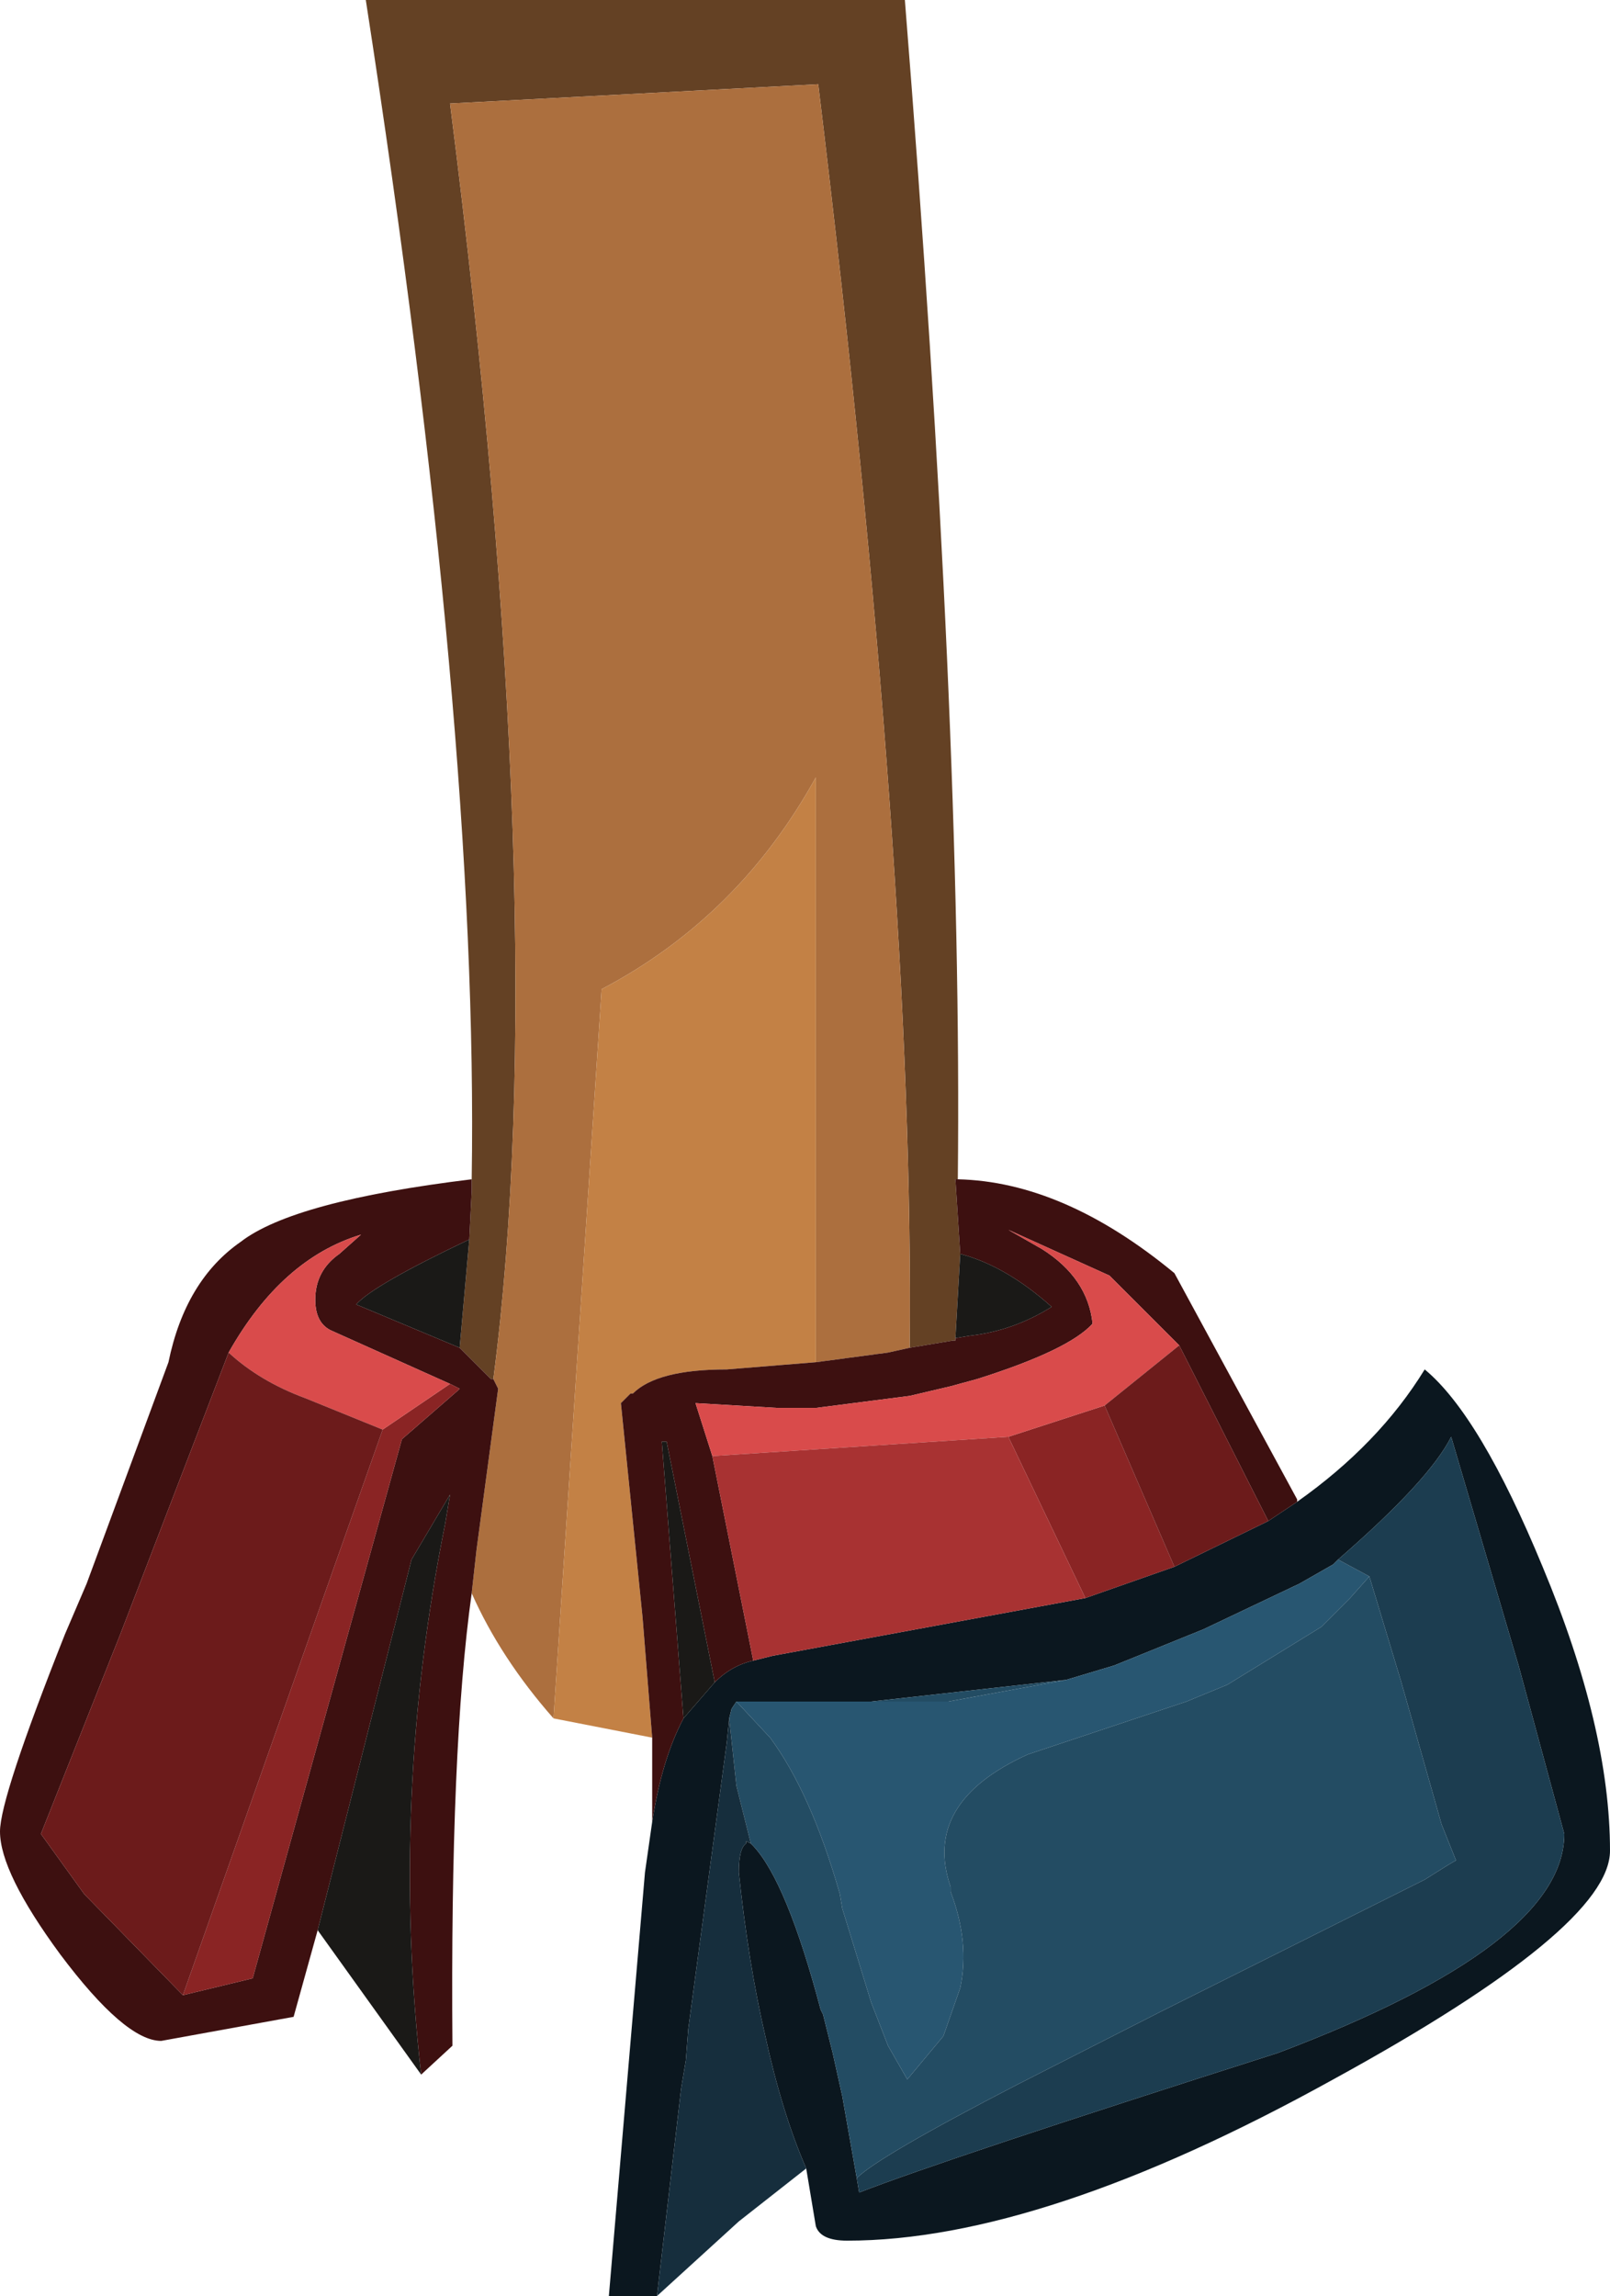<?xml version="1.0" encoding="UTF-8" standalone="no"?>
<svg xmlns:ffdec="https://www.free-decompiler.com/flash" xmlns:xlink="http://www.w3.org/1999/xlink" ffdec:objectType="shape" height="47.7px" width="33.45px" xmlns="http://www.w3.org/2000/svg">
  <g transform="matrix(1.0, 0.0, 0.0, 1.0, 8.4, 33.1)">
    <path d="M10.5 -5.1 Q10.6 -14.85 8.6 -31.35 L0.95 -30.95 Q3.1 -14.05 1.85 -4.45 L1.8 -4.45 1.25 -5.0 1.15 -5.1 1.35 -7.35 1.4 -8.35 1.4 -8.6 Q1.55 -17.9 -0.8 -33.1 L10.4 -33.1 Q11.6 -18.05 11.5 -8.6 L11.45 -8.6 11.55 -7.05 11.45 -5.3 11.45 -5.25 11.4 -5.25 10.5 -5.1" fill="#644124" fill-rule="evenodd" stroke="none"/>
    <path d="M1.85 -4.45 Q3.1 -14.05 0.95 -30.95 L8.6 -31.35 Q10.6 -14.85 10.5 -5.1 L10.05 -5.0 8.55 -4.8 8.55 -16.95 Q6.95 -14.05 4.1 -12.55 L3.1 2.6 Q2.0 1.35 1.4 0.0 L1.5 -0.9 1.95 -4.25 1.85 -4.45" fill="#ac6f3e" fill-rule="evenodd" stroke="none"/>
    <path d="M3.1 2.6 L4.1 -12.55 Q6.95 -14.05 8.55 -16.95 L8.55 -4.8 6.7 -4.65 Q5.25 -4.65 4.75 -4.15 L4.7 -4.15 4.5 -3.95 4.95 0.5 5.15 3.0 3.1 2.6" fill="#c38145" fill-rule="evenodd" stroke="none"/>
    <path d="M5.15 4.75 Q5.35 3.45 5.8 2.6 L6.45 1.85 Q6.8 1.5 7.25 1.4 L7.65 1.3 14.15 0.1 16.0 -0.55 17.95 -1.5 18.55 -1.9 Q20.25 -3.1 21.2 -4.65 22.35 -3.7 23.65 -0.55 25.05 2.8 25.05 5.35 25.05 6.95 19.3 10.1 13.25 13.45 9.2 13.45 8.65 13.45 8.55 13.15 L8.35 11.95 Q7.85 10.8 7.5 9.2 7.15 7.7 6.95 5.8 6.95 5.3 7.1 5.2 L7.1 5.15 7.2 5.2 7.25 5.25 Q7.95 6.0 8.65 8.65 L8.7 8.75 8.9 9.55 9.1 10.45 9.4 12.15 9.45 12.45 Q11.25 11.75 18.15 9.55 24.1 7.3 24.1 5.0 L23.15 1.5 21.75 -3.25 Q21.3 -2.35 19.4 -0.7 L19.3 -0.6 18.6 -0.2 16.6 0.75 14.75 1.5 13.75 1.8 9.7 2.25 6.9 2.25 6.8 2.4 6.75 2.6 6.7 3.1 5.9 9.05 5.85 9.7 5.75 10.3 5.25 14.6 4.25 14.6 5.0 5.8 5.15 4.75" fill="#0b171f" fill-rule="evenodd" stroke="none"/>
    <path d="M19.4 -0.7 L20.05 -0.35 19.65 0.1 19.05 0.7 17.1 1.9 16.25 2.25 15.2 2.6 12.95 3.35 Q10.75 4.35 11.35 6.1 L11.35 6.2 Q11.75 7.25 11.55 8.2 L11.2 9.2 10.45 10.1 10.05 9.4 9.7 8.5 9.1 6.55 9.05 6.25 Q8.45 4.15 7.6 3.0 L6.9 2.25 9.7 2.25 11.3 2.25 13.75 1.8 14.75 1.5 16.6 0.75 18.6 -0.2 19.3 -0.6 19.4 -0.7" fill="#285671" fill-rule="evenodd" stroke="none"/>
    <path d="M20.05 -0.35 L19.4 -0.7 Q21.3 -2.35 21.75 -3.25 L23.15 1.5 24.1 5.0 Q24.1 7.3 18.15 9.55 11.25 11.75 9.45 12.45 L9.4 12.15 Q9.85 11.7 12.75 10.2 L15.7 8.7 21.2 5.95 Q21.75 5.6 21.85 5.55 L21.55 4.8 20.8 2.15 20.7 1.8 20.05 -0.35" fill="#1c3d50" fill-rule="evenodd" stroke="none"/>
    <path d="M20.05 -0.35 L20.7 1.8 20.8 2.15 21.55 4.8 21.85 5.55 Q21.75 5.6 21.2 5.95 L15.7 8.7 12.75 10.2 Q9.85 11.7 9.4 12.15 L9.1 10.45 8.9 9.55 8.7 8.75 8.65 8.65 Q7.95 6.0 7.25 5.25 L7.2 5.2 6.9 4.0 6.75 2.6 6.8 2.4 6.9 2.25 7.6 3.0 Q8.45 4.15 9.05 6.25 L9.1 6.55 9.7 8.5 10.05 9.4 10.45 10.1 11.2 9.2 11.55 8.2 Q11.75 7.25 11.35 6.2 L11.35 6.1 Q10.75 4.35 12.95 3.35 L15.2 2.6 16.25 2.25 17.1 1.9 19.05 0.7 19.65 0.1 20.05 -0.35 M13.75 1.8 L11.3 2.25 9.7 2.25 13.75 1.8" fill="#234c63" fill-rule="evenodd" stroke="none"/>
    <path d="M8.35 11.95 L6.95 13.05 5.25 14.6 5.75 10.3 5.85 9.7 5.9 9.05 6.7 3.1 6.75 2.6 6.9 4.0 7.2 5.2 7.1 5.15 7.1 5.2 Q6.95 5.3 6.95 5.8 7.15 7.7 7.5 9.2 7.85 10.8 8.35 11.95" fill="#162e3d" fill-rule="evenodd" stroke="none"/>
    <path d="M10.5 -5.1 L11.4 -5.25 11.45 -5.25 11.45 -5.3 11.75 -5.35 Q12.65 -5.45 13.45 -5.95 12.5 -6.8 11.55 -7.05 L11.45 -8.6 11.5 -8.6 Q13.7 -8.55 16.0 -6.65 L18.55 -1.95 18.55 -1.9 17.95 -1.5 16.1 -5.15 14.65 -6.6 12.55 -7.55 13.25 -7.15 Q14.2 -6.55 14.3 -5.6 13.8 -5.05 11.9 -4.45 L11.35 -4.3 10.5 -4.1 8.55 -3.85 8.4 -3.85 7.75 -3.85 6.05 -3.95 6.4 -2.85 7.25 1.4 Q6.8 1.5 6.45 1.85 L5.45 -3.15 5.35 -3.15 5.8 2.6 Q5.35 3.45 5.15 4.75 L5.15 3.0 4.95 0.5 4.5 -3.95 4.7 -4.15 4.75 -4.15 Q5.25 -4.65 6.7 -4.65 L8.55 -4.8 10.05 -5.0 10.5 -5.1 M1.4 -8.6 L1.4 -8.35 1.35 -7.35 Q-0.65 -6.4 -1.0 -6.0 L1.15 -5.1 1.25 -5.0 1.8 -4.45 1.85 -4.45 1.95 -4.25 1.5 -0.9 1.4 0.0 Q0.95 3.2 1.0 9.4 L0.35 10.0 Q-0.3 4.25 0.85 -1.45 L0.95 -2.05 0.15 -0.7 -1.8 7.0 -2.3 8.8 -5.05 9.3 Q-5.8 9.3 -7.15 7.5 -8.4 5.8 -8.4 4.95 -8.4 4.25 -7.05 0.85 L-6.6 -0.2 -4.9 -4.8 Q-4.55 -6.5 -3.4 -7.3 -2.3 -8.15 1.4 -8.6 M-4.6 8.35 L-3.15 8.0 -0.05 -3.2 1.1 -4.2 1.15 -4.25 0.95 -4.35 -1.5 -5.45 Q-1.85 -5.6 -1.85 -6.1 -1.85 -6.7 -1.35 -7.05 L-0.9 -7.45 Q-2.55 -6.95 -3.65 -5.0 L-5.9 0.85 -7.55 5.0 -6.65 6.25 -4.6 8.35" fill="#3d1010" fill-rule="evenodd" stroke="none"/>
    <path d="M0.95 -4.35 L1.15 -4.25 1.1 -4.2 -0.05 -3.2 -3.15 8.0 -4.6 8.35 -0.45 -3.4 0.95 -4.35 M12.55 -3.25 L14.55 -3.9 16.0 -0.55 14.15 0.1 12.55 -3.25" fill="#8a2424" fill-rule="evenodd" stroke="none"/>
    <path d="M11.45 -5.3 L11.55 -7.05 Q12.5 -6.8 13.45 -5.95 12.65 -5.45 11.75 -5.35 L11.45 -5.3 M1.35 -7.35 L1.15 -5.1 -1.0 -6.0 Q-0.65 -6.4 1.35 -7.35 M5.8 2.6 L5.35 -3.15 5.45 -3.15 6.45 1.85 5.8 2.6 M-1.8 7.0 L0.15 -0.7 0.95 -2.05 0.85 -1.45 Q-0.3 4.25 0.35 10.0 L-1.8 7.0" fill="#1a1917" fill-rule="evenodd" stroke="none"/>
    <path d="M6.4 -2.85 L6.05 -3.95 7.75 -3.85 8.4 -3.85 8.55 -3.85 10.5 -4.1 11.35 -4.3 11.9 -4.45 Q13.8 -5.05 14.3 -5.6 14.2 -6.55 13.25 -7.15 L12.55 -7.55 14.65 -6.6 16.1 -5.15 14.55 -3.9 12.55 -3.25 6.4 -2.85 M-3.65 -5.0 Q-2.55 -6.95 -0.9 -7.45 L-1.35 -7.05 Q-1.85 -6.7 -1.85 -6.1 -1.85 -5.6 -1.5 -5.45 L0.95 -4.35 -0.45 -3.4 -2.05 -4.05 Q-3.0 -4.4 -3.65 -5.0" fill="#d94b4b" fill-rule="evenodd" stroke="none"/>
    <path d="M16.1 -5.15 L17.95 -1.5 16.0 -0.55 14.55 -3.9 16.1 -5.15 M-4.6 8.35 L-6.65 6.25 -7.55 5.0 -5.9 0.85 -3.65 -5.0 Q-3.0 -4.4 -2.05 -4.05 L-0.45 -3.4 -4.6 8.35" fill="#6c1b1b" fill-rule="evenodd" stroke="none"/>
    <path d="M7.25 1.4 L6.4 -2.85 12.55 -3.25 14.15 0.1 7.65 1.3 7.25 1.4" fill="#a83232" fill-rule="evenodd" stroke="none"/>
  </g>
</svg>
